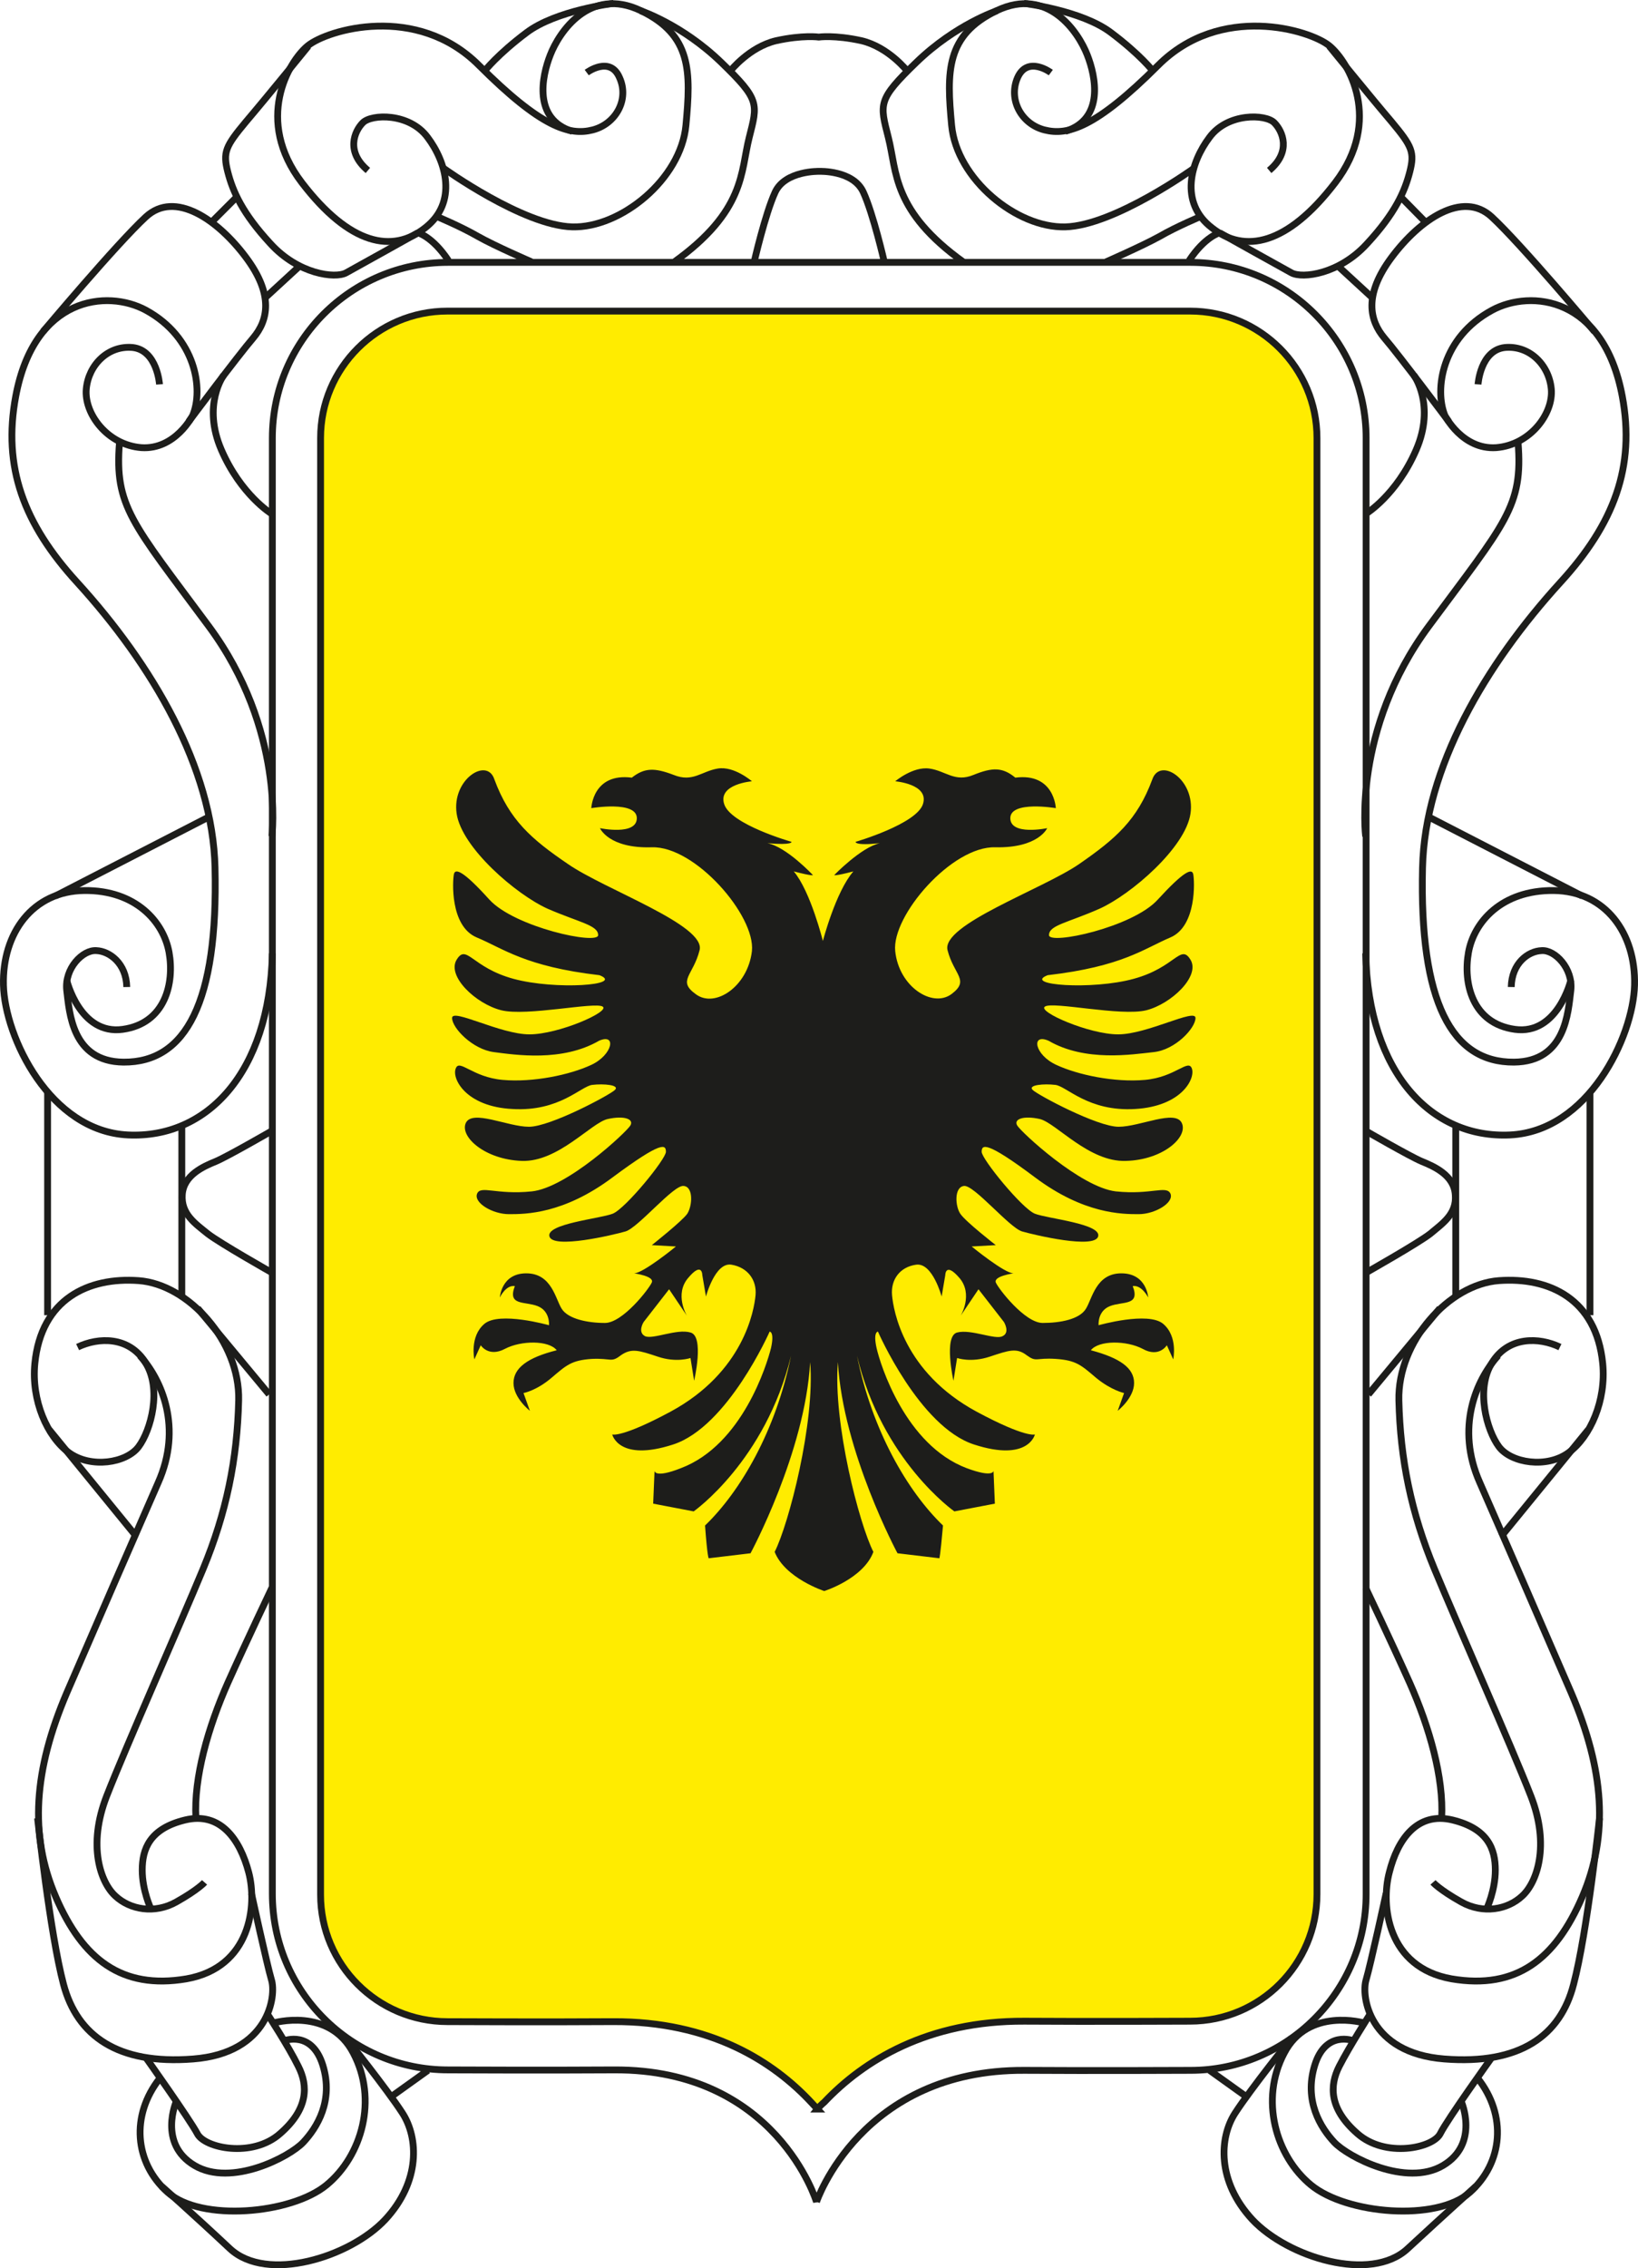 <?xml version="1.0" encoding="UTF-8" standalone="no"?>
<!-- Generator: Adobe Illustrator 21.0.0, SVG Export Plug-In . SVG Version: 6.00 Build 0)  -->

<svg
   xmlns:dc="http://purl.org/dc/elements/1.1/"
   xmlns:cc="http://creativecommons.org/ns#"
   xmlns:rdf="http://www.w3.org/1999/02/22-rdf-syntax-ns#"
   xmlns:svg="http://www.w3.org/2000/svg"
   xmlns="http://www.w3.org/2000/svg"
   xmlns:xlink="http://www.w3.org/1999/xlink"
   xmlns:sodipodi="http://sodipodi.sourceforge.net/DTD/sodipodi-0.dtd"
   xmlns:inkscape="http://www.inkscape.org/namespaces/inkscape"
   version="1.1"
   id="Слой_1"
   x="0px"
   y="0px"
   viewBox="0 0 360.019 498.319"
   xml:space="preserve"
   sodipodi:docname="hre.svg"
   width="360.019"
   height="498.319"
   inkscape:version="0.92.1 r15371"><defs
     id="defs145" /><sodipodi:namedview
     pagecolor="#ffffff"
     bordercolor="#666666"
     borderopacity="1"
     objecttolerance="10"
     gridtolerance="10"
     guidetolerance="10"
     inkscape:pageopacity="0"
     inkscape:pageshadow="2"
     inkscape:window-width="716"
     inkscape:window-height="480"
     id="namedview143"
     showgrid="false"
     inkscape:zoom="0.472"
     inkscape:cx="179.95967"
     inkscape:cy="249.17389"
     inkscape:window-x="0"
     inkscape:window-y="0"
     inkscape:window-maximized="0"
     inkscape:current-layer="Слой_1" /><style
     type="text/css"
     id="style2">
	.st0{fill:none;stroke:#1D1D1B;stroke-width:1.5;stroke-miterlimit:3.864;}
	.st1{clip-path:url(#SVGID_2_);fill:#FFEC00;}
	.st2{fill:#1D1D1B;}
</style><g
     id="g140"
     transform="translate(-70.04,-0.855)"><path
       class="st0"
       d="m 394.9,85.3 c 0,0 0.5,-7.5 5.9,-8.1 5.4,-0.5 9.7,3.8 10.2,9.1 0.5,5.4 -4.6,12.3 -12.1,12.9 -7.5,0.5 -11.3,-7.1 -11.3,-7.1 C 385.3,86.4 386.9,75 398,69 c 8.5,-4.6 24.5,-3 28.6,18.9 2.9,15.5 -1.8,28 -13.6,40.9 -16.5,18.1 -29.8,40.7 -30.3,62.7 -0.7,29.5 6.4,42.8 20.1,42.7 11.4,-0.1 11.9,-11 12.5,-15.8 0.5,-4.8 -3.5,-8.9 -6.4,-8.7 -3,0.1 -6.6,2.8 -6.7,8"
       id="path4"
       inkscape:connector-curvature="0"
       style="fill:none;stroke:#1d1d1b;stroke-width:1.5;stroke-miterlimit:3.864" /><path
       class="st0"
       d="m 415.3,216.2 c 0,0 -2.9,12.1 -12.3,10.8 -9.4,-1.3 -11.4,-10.2 -10.2,-16.9 1.2,-6.7 7.3,-13.7 18.7,-13.6 11.4,0.1 18.1,9.4 17.8,20.8 -0.3,11.4 -10.2,32.1 -27.4,32.9 -17.2,0.8 -31.1,-13.5 -31.7,-39.9"
       id="path6"
       inkscape:connector-curvature="0"
       style="fill:none;stroke:#1d1d1b;stroke-width:1.5;stroke-miterlimit:3.864" /><line
       class="st0"
       x1="417.8"
       y1="197.7"
       x2="383.8"
       y2="180.2"
       id="line8"
       style="fill:none;stroke:#1d1d1b;stroke-width:1.5;stroke-miterlimit:3.864" /><path
       class="st0"
       d="m 370.2,184.6 c 0,0 -3,-23.4 13.9,-46.2 16.9,-22.8 20.7,-26.3 19.6,-40.3"
       id="path10"
       inkscape:connector-curvature="0"
       style="fill:none;stroke:#1d1d1b;stroke-width:1.5;stroke-miterlimit:3.864" /><path
       class="st0"
       d="m 388.5,93.5 c 0,0 -11,-14.7 -14.2,-18.4 -3.2,-3.8 -4.6,-9.4 1.6,-17.7 6.2,-8.3 15.6,-14.8 22,-8.9 6.4,5.9 22.6,25.2 22.6,25.2"
       id="path12"
       inkscape:connector-curvature="0"
       style="fill:none;stroke:#1d1d1b;stroke-width:1.5;stroke-miterlimit:3.864" /><path
       class="st0"
       d="m 380.8,83.3 c 0,0 4.8,6.5 0.5,16.4 -4.3,9.9 -11,14 -11,14"
       id="path14"
       inkscape:connector-curvature="0"
       style="fill:none;stroke:#1d1d1b;stroke-width:1.5;stroke-miterlimit:3.864" /><path
       class="st0"
       d="m 301,16.8 c 0,0 -5.1,-3.8 -7.3,1.1 -2.1,4.8 0.8,10.2 5.9,11.5 5.1,1.3 11.3,-0.5 25,-14.2 13.7,-13.7 33.3,-7.8 37.6,-4.3 4.3,3.5 11.8,16.4 1.3,30.1 -10.5,13.7 -19.9,15.6 -27.1,9.9 -7.3,-5.6 -4.6,-14.5 -0.5,-19.9 4,-5.4 12.3,-5.1 14.2,-3.2 1.9,1.9 3.8,6.4 -1.1,10.5"
       id="path16"
       inkscape:connector-curvature="0"
       style="fill:none;stroke:#1d1d1b;stroke-width:1.5;stroke-miterlimit:3.864" /><path
       class="st0"
       d="m 332.5,37.8 c 0,0 -17.5,12.6 -28.3,12.9 -10.7,0.3 -23.9,-10.5 -25,-22.3 -1.1,-11.8 -1.3,-19.8 9.9,-25.2 11.3,-5.4 18,4.8 19.9,9.7 1.9,4.8 3.8,14.1 -4.8,16.8"
       id="path18"
       inkscape:connector-curvature="0"
       style="fill:none;stroke:#1d1d1b;stroke-width:1.5;stroke-miterlimit:3.864" /><path
       class="st0"
       d="m 295.1,1.6 c 0,0 12.6,1.5 19.1,6.4 6.4,4.8 9.2,8.4 9.2,8.4"
       id="path20"
       inkscape:connector-curvature="0"
       style="fill:none;stroke:#1d1d1b;stroke-width:1.5;stroke-miterlimit:3.864" /><path
       class="st0"
       d="m 289.2,3.2 c 0,0 -9.1,3 -17.7,11.3 -8.6,8.3 -8.1,9.1 -6.2,16.6 1.9,7.5 0.8,16.1 16.6,27.4"
       id="path22"
       inkscape:connector-curvature="0"
       style="fill:none;stroke:#1d1d1b;stroke-width:1.5;stroke-miterlimit:3.864" /><path
       class="st0"
       d="m 313.1,58.4 c 0,0 8,-3.5 11.8,-5.6 3.8,-2.2 9.1,-4.4 9.1,-4.4"
       id="path24"
       inkscape:connector-curvature="0"
       style="fill:none;stroke:#1d1d1b;stroke-width:1.5;stroke-miterlimit:3.864" /><path
       class="st0"
       d="m 338.1,52 c 0,0 -3.2,0.8 -6.7,6.1"
       id="path26"
       inkscape:connector-curvature="0"
       style="fill:none;stroke:#1d1d1b;stroke-width:1.5;stroke-miterlimit:3.864" /><path
       class="st0"
       d="m 338.1,52 c 0,0 13.4,7.5 15.8,8.8 2.4,1.3 10.5,0.3 16.6,-6.4 6.2,-6.7 8.3,-11.5 9.4,-15.8 1.1,-4.3 0.5,-5.6 -4,-11 C 371.3,22.2 362.2,11 362.2,11"
       id="path28"
       inkscape:connector-curvature="0"
       style="fill:none;stroke:#1d1d1b;stroke-width:1.5;stroke-miterlimit:3.864" /><line
       class="st0"
       x1="377.9"
       y1="44.1"
       x2="383.6"
       y2="49.9"
       id="line30"
       style="fill:none;stroke:#1d1d1b;stroke-width:1.5;stroke-miterlimit:3.864" /><line
       class="st0"
       x1="364.1"
       y1="59.3"
       x2="371.6"
       y2="66.2"
       id="line32"
       style="fill:none;stroke:#1d1d1b;stroke-width:1.5;stroke-miterlimit:3.864" /><path
       class="st0"
       d="m 412.9,296.8 c -4.6,-2.2 -11.3,-2.4 -14.9,3.4 -3.7,5.8 -1.2,14.9 1.5,18.5 2.7,3.6 10.5,4.8 15.3,1.3 4.8,-3.5 8.3,-11.5 7.5,-19.6 -1.4,-14.2 -11.8,-19 -22.8,-18.2 -11,0.8 -22.3,13.4 -22,26.3 0.3,12.9 2.7,24.7 7.8,37 5.1,12.3 16.9,38.9 21.2,49.9 4.3,11 1.3,19.1 -1.9,22 -3.2,3 -8.6,4 -13.4,1.3 -4.8,-2.7 -6.2,-4.3 -6.2,-4.3"
       id="path34"
       inkscape:connector-curvature="0"
       style="fill:none;stroke:#1d1d1b;stroke-width:1.5;stroke-miterlimit:3.864" /><path
       class="st0"
       d="m 396.8,420.2 c 0,0 1.9,-4 1.9,-8.5 0,-4.6 -1.6,-9.1 -9.4,-11 -7.8,-1.9 -12.1,4.3 -13.9,11.5 -1.9,7.2 -0.5,20.9 13.7,23.4 14.2,2.4 22.8,-4.3 28.7,-18 5.9,-13.7 4.8,-27.9 -2.4,-44.8 -7.3,-16.9 -14.8,-34.1 -20.1,-46.2 -5.4,-12.1 -0.8,-22.6 4,-27.9"
       id="path36"
       inkscape:connector-curvature="0"
       style="fill:none;stroke:#1d1d1b;stroke-width:1.5;stroke-miterlimit:3.864" /><line
       class="st0"
       x1="419.1"
       y1="315"
       x2="400"
       y2="338.4"
       id="line38"
       style="fill:none;stroke:#1d1d1b;stroke-width:1.5;stroke-miterlimit:3.864" /><line
       class="st0"
       x1="386.5"
       y1="288.3"
       x2="370.8"
       y2="307.2"
       id="line40"
       style="fill:none;stroke:#1d1d1b;stroke-width:1.5;stroke-miterlimit:3.864" /><path
       class="st0"
       d="m 374.7,416.8 c 0,0 -3.4,15.6 -4.4,19 -1.1,3.5 0.5,16.1 17.2,17.4 16.6,1.3 25.5,-5.1 28.4,-16.4 3,-11.3 5.7,-36.5 5.7,-36.5"
       id="path42"
       inkscape:connector-curvature="0"
       style="fill:none;stroke:#1d1d1b;stroke-width:1.5;stroke-miterlimit:3.864" /><path
       class="st0"
       d="m 397.9,452.9 c 0,0 -9.7,13.5 -11.3,16.7 -1.6,3.2 -12.1,5.4 -18.2,0 -6.2,-5.4 -6.2,-10.5 -4,-14.8 2.2,-4.3 6.8,-11.5 6.8,-11.5"
       id="path44"
       inkscape:connector-curvature="0"
       style="fill:none;stroke:#1d1d1b;stroke-width:1.5;stroke-miterlimit:3.864" /><path
       class="st0"
       d="m 367.5,449.2 c 0,0 -6.1,-2.4 -8.5,5.4 -2.4,7.8 1.3,13.7 4.3,16.9 3,3.2 15.8,9.9 23.9,5.1 8.1,-4.8 4,-14.1 4,-14.1"
       id="path46"
       inkscape:connector-curvature="0"
       style="fill:none;stroke:#1d1d1b;stroke-width:1.5;stroke-miterlimit:3.864" /><path
       class="st0"
       d="m 369.9,445.3 c 0,0 -12.3,-3.6 -17.6,6.6 -5.4,10.2 -1.9,22.6 5.9,29 7.8,6.4 27.6,8.1 34.9,1.6 7.3,-6.5 8.2,-16.9 1.7,-25.1"
       id="path48"
       inkscape:connector-curvature="0"
       style="fill:none;stroke:#1d1d1b;stroke-width:1.5;stroke-miterlimit:3.864" /><path
       class="st0"
       d="m 353.9,448.6 c 0,0 -8.9,11.1 -12.4,16.5 -3.5,5.4 -4,15 3.8,23.4 7.8,8.3 26,13.9 34.1,6.4 8.1,-7.5 15,-13.7 15,-13.7"
       id="path50"
       inkscape:connector-curvature="0"
       style="fill:none;stroke:#1d1d1b;stroke-width:1.5;stroke-miterlimit:3.864" /><line
       class="st0"
       x1="344"
       y1="461.5"
       x2="335.9"
       y2="455.7"
       id="line52"
       style="fill:none;stroke:#1d1d1b;stroke-width:1.5;stroke-miterlimit:3.864" /><path
       class="st0"
       d="m 370.2,349.7 c 0,0 5.4,11.3 9.7,20.9 4.3,9.7 7.5,20.8 7,29.7"
       id="path54"
       inkscape:connector-curvature="0"
       style="fill:none;stroke:#1d1d1b;stroke-width:1.5;stroke-miterlimit:3.864" /><line
       class="st0"
       x1="390"
       y1="248.1"
       x2="390"
       y2="285.5"
       id="line56"
       style="fill:none;stroke:#1d1d1b;stroke-width:1.5;stroke-miterlimit:3.864" /><line
       class="st0"
       x1="419.5"
       y1="240.9"
       x2="419.5"
       y2="289.8"
       id="line58"
       style="fill:none;stroke:#1d1d1b;stroke-width:1.5;stroke-miterlimit:3.864" /><path
       class="st0"
       d="m 370.2,249.3 c 0,0 9.7,5.6 12.3,6.7 2.7,1.1 7.1,3 7.4,7.3 0.4,4.3 -2.9,6.4 -5.5,8.6 -2.7,2.1 -14.2,8.6 -14.2,8.6"
       id="path60"
       inkscape:connector-curvature="0"
       style="fill:none;stroke:#1d1d1b;stroke-width:1.5;stroke-miterlimit:3.864" /><g
       id="g70"><defs
         id="defs63"><path
           id="SVGID_1_"
           d="m 249.7,464.2 -1.2,-1.3 c -8.5,-9.2 -22.4,-18 -43.7,-17.9 -14.2,0.1 -36.4,0 -36.4,0 -15.4,0 -27.9,-12.5 -27.9,-27.9 v -320 c 0,-15.4 12.5,-27.9 27.9,-27.9 h 81.1 82.1 c 15.4,0 27.9,12.5 27.9,27.9 V 417 c 0,15.4 -12.5,27.9 -27.9,27.9 0,0 -22.2,0.1 -36.4,0 -21.2,-0.1 -35.3,8.6 -44,17.8 -0.6,0.5 -1.1,1 -1.5,1.5 z"
           inkscape:connector-curvature="0" /></defs><clipPath
         id="SVGID_2_"><use
           xlink:href="#SVGID_1_"
           style="overflow:visible"
           id="use65"
           x="0"
           y="0"
           width="100%"
           height="100%" /></clipPath><rect
         x="124.3"
         y="53.3"
         class="st1"
         width="260.4"
         height="410.1"
         clip-path="url(#SVGID_2_)"
         id="rect68"
         style="fill:#ffec00" /></g><path
       class="st0"
       d="m 249.7,464.2 -1.2,-1.3 c -8.5,-9.2 -22.4,-18 -43.7,-17.9 -14.2,0.1 -36.4,0 -36.4,0 -15.4,0 -27.9,-12.5 -27.9,-27.9 v -320 c 0,-15.4 12.5,-27.9 27.9,-27.9 h 163.2 c 15.4,0 27.9,12.5 27.9,27.9 V 417 c 0,15.4 -12.5,27.9 -27.9,27.9 0,0 -22.2,0.1 -36.4,0 -21.2,-0.1 -35.3,8.6 -44,17.8 -0.6,0.5 -1.1,1 -1.5,1.5 z"
       id="path72"
       inkscape:connector-curvature="0"
       style="fill:none;stroke:#1d1d1b;stroke-width:1.5;stroke-miterlimit:3.864" /><path
       class="st0"
       d="m 105.1,85.3 c 0,0 -0.5,-7.5 -5.9,-8.1 -5.4,-0.5 -9.7,3.8 -10.2,9.1 -0.5,5.4 4.6,12.3 12.1,12.9 7.5,0.5 11.3,-7.1 11.3,-7.1 2.4,-5.7 0.7,-17.1 -10.3,-23.1 -8.5,-4.6 -24.5,-3 -28.6,18.9 -2.9,15.5 1.7,28 13.5,40.9 16.5,18.1 29.8,40.7 30.3,62.7 0.7,29.5 -6.4,42.8 -20.1,42.7 -11.4,-0.1 -11.9,-11 -12.5,-15.8 -0.5,-4.8 3.5,-8.9 6.5,-8.7 2.9,0.1 6.6,2.8 6.7,8"
       id="path74"
       inkscape:connector-curvature="0"
       style="fill:none;stroke:#1d1d1b;stroke-width:1.5;stroke-miterlimit:3.864" /><path
       class="st0"
       d="m 84.7,216.2 c 0,0 2.9,12.1 12.3,10.8 9.4,-1.3 11.4,-10.2 10.2,-16.9 -1.2,-6.7 -7.3,-13.7 -18.6,-13.6 -11.4,0.1 -18.1,9.4 -17.8,20.8 0.3,11.4 10.2,32.1 27.4,32.9 17.2,0.8 31.1,-13.5 31.7,-39.9"
       id="path76"
       inkscape:connector-curvature="0"
       style="fill:none;stroke:#1d1d1b;stroke-width:1.5;stroke-miterlimit:3.864" /><line
       class="st0"
       x1="82.2"
       y1="197.7"
       x2="116.2"
       y2="180.2"
       id="line78"
       style="fill:none;stroke:#1d1d1b;stroke-width:1.5;stroke-miterlimit:3.864" /><path
       class="st0"
       d="m 129.8,184.6 c 0,0 3,-23.4 -13.9,-46.2 C 99,115.6 95.2,112.1 96.3,98.1"
       id="path80"
       inkscape:connector-curvature="0"
       style="fill:none;stroke:#1d1d1b;stroke-width:1.5;stroke-miterlimit:3.864" /><path
       class="st0"
       d="m 111.5,93.5 c 0,0 11,-14.7 14.2,-18.4 3.2,-3.8 4.6,-9.4 -1.6,-17.7 -6.2,-8.3 -15.6,-14.8 -22,-8.9 -6.4,5.9 -22.6,25.2 -22.6,25.2"
       id="path82"
       inkscape:connector-curvature="0"
       style="fill:none;stroke:#1d1d1b;stroke-width:1.5;stroke-miterlimit:3.864" /><path
       class="st0"
       d="m 119.2,83.3 c 0,0 -4.8,6.5 -0.5,16.4 4.3,9.9 11,14 11,14"
       id="path84"
       inkscape:connector-curvature="0"
       style="fill:none;stroke:#1d1d1b;stroke-width:1.5;stroke-miterlimit:3.864" /><path
       class="st0"
       d="m 199,16.8 c 0,0 5.1,-3.8 7.2,1.1 2.2,4.8 -0.8,10.2 -5.9,11.5 -5.1,1.3 -11.3,-0.5 -25,-14.2 C 161.6,1.5 142,7.4 137.7,10.9 c -4.3,3.5 -11.8,16.4 -1.3,30.1 10.5,13.7 19.9,15.6 27.1,9.9 7.2,-5.6 4.6,-14.5 0.5,-19.9 -4,-5.4 -12.3,-5.1 -14.2,-3.2 -1.9,1.9 -3.8,6.4 1.1,10.5"
       id="path86"
       inkscape:connector-curvature="0"
       style="fill:none;stroke:#1d1d1b;stroke-width:1.5;stroke-miterlimit:3.864" /><path
       class="st0"
       d="m 167.5,37.8 c 0,0 17.5,12.6 28.3,12.9 10.7,0.3 23.9,-10.5 25,-22.3 1.1,-11.8 1.3,-19.8 -9.9,-25.2 -11.3,-5.4 -18,4.8 -19.9,9.7 -1.9,4.8 -3.8,14.1 4.8,16.8"
       id="path88"
       inkscape:connector-curvature="0"
       style="fill:none;stroke:#1d1d1b;stroke-width:1.5;stroke-miterlimit:3.864" /><path
       class="st0"
       d="m 204.9,1.6 c 0,0 -12.6,1.5 -19.1,6.4 -6.4,4.8 -9.2,8.4 -9.2,8.4"
       id="path90"
       inkscape:connector-curvature="0"
       style="fill:none;stroke:#1d1d1b;stroke-width:1.5;stroke-miterlimit:3.864" /><path
       class="st0"
       d="m 210.8,3.2 c 0,0 9.1,3 17.7,11.3 8.6,8.3 8.1,9.1 6.2,16.6 -1.9,7.5 -0.8,16.1 -16.6,27.4"
       id="path92"
       inkscape:connector-curvature="0"
       style="fill:none;stroke:#1d1d1b;stroke-width:1.5;stroke-miterlimit:3.864" /><path
       class="st0"
       d="m 186.9,58.4 c 0,0 -8.1,-3.5 -11.8,-5.6 -3.8,-2.2 -9.1,-4.4 -9.1,-4.4"
       id="path94"
       inkscape:connector-curvature="0"
       style="fill:none;stroke:#1d1d1b;stroke-width:1.5;stroke-miterlimit:3.864" /><path
       class="st0"
       d="m 161.9,52 c 0,0 3.2,0.8 6.7,6.1"
       id="path96"
       inkscape:connector-curvature="0"
       style="fill:none;stroke:#1d1d1b;stroke-width:1.5;stroke-miterlimit:3.864" /><path
       class="st0"
       d="m 161.9,52 c 0,0 -13.4,7.5 -15.8,8.8 -2.4,1.3 -10.5,0.3 -16.6,-6.4 -6.2,-6.7 -8.3,-11.5 -9.4,-15.8 -1.1,-4.3 -0.5,-5.6 4,-11 4.6,-5.4 13.7,-16.6 13.7,-16.6"
       id="path98"
       inkscape:connector-curvature="0"
       style="fill:none;stroke:#1d1d1b;stroke-width:1.5;stroke-miterlimit:3.864" /><line
       class="st0"
       x1="122.1"
       y1="44.1"
       x2="116.3"
       y2="49.9"
       id="line100"
       style="fill:none;stroke:#1d1d1b;stroke-width:1.5;stroke-miterlimit:3.864" /><line
       class="st0"
       x1="135.9"
       y1="59.3"
       x2="128.4"
       y2="66.2"
       id="line102"
       style="fill:none;stroke:#1d1d1b;stroke-width:1.5;stroke-miterlimit:3.864" /><path
       class="st0"
       d="m 87.1,296.8 c 4.6,-2.2 11.3,-2.4 14.9,3.4 3.7,5.8 1.2,14.9 -1.5,18.5 -2.7,3.6 -10.5,4.8 -15.3,1.3 -4.8,-3.5 -8.3,-11.5 -7.5,-19.6 1.4,-14.2 11.8,-19 22.8,-18.2 11,0.8 22.3,13.4 22,26.3 -0.3,12.9 -2.7,24.7 -7.8,37 -5.1,12.3 -16.9,38.9 -21.2,49.9 -4.3,11 -1.3,19.1 1.9,22 3.2,3 8.6,4 13.4,1.3 4.8,-2.7 6.2,-4.3 6.2,-4.3"
       id="path104"
       inkscape:connector-curvature="0"
       style="fill:none;stroke:#1d1d1b;stroke-width:1.5;stroke-miterlimit:3.864" /><path
       class="st0"
       d="m 103.2,420.2 c 0,0 -1.9,-4 -1.9,-8.5 0,-4.6 1.6,-9.1 9.4,-11 7.8,-1.9 12.1,4.3 14,11.5 1.9,7.2 0.5,20.9 -13.7,23.4 -14.2,2.4 -22.8,-4.3 -28.7,-18 -5.9,-13.7 -4.8,-27.9 2.4,-44.8 7.3,-16.9 14.8,-34.1 20.1,-46.2 5.4,-12.1 0.8,-22.6 -4,-27.9"
       id="path106"
       inkscape:connector-curvature="0"
       style="fill:none;stroke:#1d1d1b;stroke-width:1.5;stroke-miterlimit:3.864" /><line
       class="st0"
       x1="80.9"
       y1="315"
       x2="100"
       y2="338.4"
       id="line108"
       style="fill:none;stroke:#1d1d1b;stroke-width:1.5;stroke-miterlimit:3.864" /><line
       class="st0"
       x1="113.5"
       y1="288.3"
       x2="129.2"
       y2="307.2"
       id="line110"
       style="fill:none;stroke:#1d1d1b;stroke-width:1.5;stroke-miterlimit:3.864" /><path
       class="st0"
       d="m 125.3,416.8 c 0,0 3.4,15.6 4.4,19 1.1,3.5 -0.5,16.1 -17.2,17.4 C 95.9,454.5 87,448.1 84,436.8 81,425.5 78.3,400.3 78.3,400.3"
       id="path112"
       inkscape:connector-curvature="0"
       style="fill:none;stroke:#1d1d1b;stroke-width:1.5;stroke-miterlimit:3.864" /><path
       class="st0"
       d="m 102.1,452.9 c 0,0 9.6,13.5 11.3,16.7 1.6,3.2 12.1,5.4 18.2,0 6.2,-5.4 6.2,-10.5 4,-14.8 -2.1,-4.3 -6.8,-11.5 -6.8,-11.5"
       id="path114"
       inkscape:connector-curvature="0"
       style="fill:none;stroke:#1d1d1b;stroke-width:1.5;stroke-miterlimit:3.864" /><path
       class="st0"
       d="m 132.5,449.2 c 0,0 6.1,-2.4 8.5,5.4 2.4,7.8 -1.3,13.7 -4.3,16.9 -3,3.2 -15.8,9.9 -23.9,5.1 -8.1,-4.8 -4,-14.1 -4,-14.1"
       id="path116"
       inkscape:connector-curvature="0"
       style="fill:none;stroke:#1d1d1b;stroke-width:1.5;stroke-miterlimit:3.864" /><path
       class="st0"
       d="m 130.1,445.3 c 0,0 12.3,-3.6 17.6,6.6 5.4,10.2 1.9,22.6 -5.9,29 -7.8,6.4 -27.6,8.1 -34.9,1.6 -7.3,-6.5 -8.2,-16.9 -1.7,-25.1"
       id="path118"
       inkscape:connector-curvature="0"
       style="fill:none;stroke:#1d1d1b;stroke-width:1.5;stroke-miterlimit:3.864" /><path
       class="st0"
       d="m 146.1,448.6 c 0,0 8.9,11.1 12.4,16.5 3.5,5.4 4,15 -3.8,23.4 -7.8,8.3 -26,13.9 -34.1,6.4 -8,-7.5 -15,-13.7 -15,-13.7"
       id="path120"
       inkscape:connector-curvature="0"
       style="fill:none;stroke:#1d1d1b;stroke-width:1.5;stroke-miterlimit:3.864" /><line
       class="st0"
       x1="156"
       y1="461.5"
       x2="164.1"
       y2="455.7"
       id="line122"
       style="fill:none;stroke:#1d1d1b;stroke-width:1.5;stroke-miterlimit:3.864" /><path
       class="st0"
       d="m 129.8,349.7 c 0,0 -5.4,11.3 -9.7,20.9 -4.3,9.7 -7.5,20.8 -7,29.7"
       id="path124"
       inkscape:connector-curvature="0"
       style="fill:none;stroke:#1d1d1b;stroke-width:1.5;stroke-miterlimit:3.864" /><line
       class="st0"
       x1="110"
       y1="248.1"
       x2="110"
       y2="285.5"
       id="line126"
       style="fill:none;stroke:#1d1d1b;stroke-width:1.5;stroke-miterlimit:3.864" /><line
       class="st0"
       x1="80.5"
       y1="240.9"
       x2="80.5"
       y2="289.8"
       id="line128"
       style="fill:none;stroke:#1d1d1b;stroke-width:1.5;stroke-miterlimit:3.864" /><path
       class="st0"
       d="m 129.8,249.3 c 0,0 -9.7,5.6 -12.3,6.7 -2.7,1.1 -7.1,3 -7.4,7.3 -0.3,4.3 2.9,6.4 5.6,8.6 2.7,2.1 14.2,8.6 14.2,8.6"
       id="path130"
       inkscape:connector-curvature="0"
       style="fill:none;stroke:#1d1d1b;stroke-width:1.5;stroke-miterlimit:3.864" /><path
       class="st0"
       d="m 249.5,484.6 c 0,0 -8.8,-29.2 -44.5,-29 -14.2,0.1 -36.5,0 -36.5,0 -21.3,0 -38.6,-17.3 -38.6,-38.7 V 97.1 c 0,-21.3 17.3,-38.6 38.6,-38.6 h 163.2 c 21.3,0 38.6,17.3 38.6,38.6 V 417 c 0,21.3 -17.3,38.7 -38.6,38.7 0,0 -22.3,0.1 -36.5,0 -35.9,-0.2 -45.7,28.9 -45.7,28.9 z"
       id="path132"
       inkscape:connector-curvature="0"
       style="fill:none;stroke:#1d1d1b;stroke-width:1.5;stroke-miterlimit:3.864" /><path
       class="st0"
       d="m 235.8,58.4 c 0,0 2.4,-10.5 4.6,-15.3 2.2,-4.8 9.7,-4.6 9.7,-4.6 0,0 7.5,-0.3 9.7,4.6 2.2,4.8 4.6,15.3 4.6,15.3"
       id="path134"
       inkscape:connector-curvature="0"
       style="fill:none;stroke:#1d1d1b;stroke-width:1.5;stroke-miterlimit:3.864" /><path
       class="st0"
       d="m 269.4,16.4 c 0,0 -4.1,-5.2 -10,-6.6 C 253.5,8.5 250,9 250,9 c 0,0 -3.5,-0.5 -9.4,0.8 -5.9,1.4 -10,6.6 -10,6.6"
       id="path136"
       inkscape:connector-curvature="0"
       style="fill:none;stroke:#1d1d1b;stroke-width:1.5;stroke-miterlimit:3.864" /><path
       class="st2"
       d="m 250.9,207.6 c 0,0 2.8,-10.8 6.7,-15.3 -4.2,1.1 -4.2,0.8 -4.2,0.8 0,0 5.9,-6.1 10,-7 -5.6,0.6 -5.3,-0.3 -5.3,-0.3 0,0 13.4,-3.9 14.8,-8.3 1.4,-4.4 -6.1,-5 -6.1,-5 0,0 3.9,-3.3 7.5,-2.8 3.6,0.5 5.6,3.1 9.7,1.4 4.2,-1.7 6.4,-1.7 9.2,0.6 8.6,-1.1 8.9,6.7 8.9,6.7 0,0 -10,-1.7 -10,2.2 0,3.9 8.1,2.2 8.1,2.2 0,0 -1.9,4.4 -11.4,4.2 -9.5,-0.3 -22.8,15 -22,22.8 0.8,7.8 8.1,12.5 12.3,9.5 4.2,-3.1 0.6,-4.2 -0.8,-9.7 -1.4,-5.6 20.9,-13.4 28.9,-18.9 8.1,-5.6 12.8,-9.7 16.1,-18.6 1.7,-5 9.5,0 8.4,7.5 -1.1,7.5 -13.1,17.8 -20,20.9 -7,3.1 -11.1,3.6 -11.1,5.8 0,2.2 18.4,-1.7 23.9,-7.8 5.6,-6.1 7.5,-7 7.8,-5.6 0.3,1.4 0.8,11.4 -5,13.9 -5.9,2.5 -10.6,6.4 -27,8.3 -5.6,2.2 9.8,3.3 18.9,0.8 9.2,-2.5 10.3,-7.8 12.5,-4.2 2.2,3.6 -4.2,9.7 -9.7,11.1 -5.6,1.4 -20.6,-2 -22.3,-0.8 -1.7,1.1 9.7,6.1 16.1,6.1 6.4,0 17,-5.8 17,-3.6 0,2.2 -4.4,7 -9.2,7.5 -4.7,0.5 -15,2.2 -23.1,-2.5 -3.9,-1.7 -3.1,3.1 1.7,5.3 4.7,2.2 12.8,3.9 19.5,3.3 6.7,-0.6 9.5,-4.7 10.3,-2.5 0.8,2.2 -2.2,8.3 -12.5,8.9 -10.3,0.6 -15,-5 -17.5,-5.3 -2.5,-0.3 -6.1,0 -5,1.1 1.1,1.1 14.2,8.1 18.9,8.1 4.7,0 12.5,-3.9 13.9,-0.8 1.4,3.1 -4.2,8.1 -12.3,8.3 -8.1,0.3 -15.3,-8.3 -18.9,-9.2 -3.6,-0.8 -5.8,0 -5,1.4 0.8,1.4 13.9,13.6 21.7,14.5 7.8,0.8 11.1,-1.4 12,0.5 0.8,2 -3.4,4.5 -7,4.5 -3.6,0 -12,0 -22.8,-8.1 -10.8,-8.1 -11.7,-7.2 -11.7,-5.6 0,1.6 8.9,12.5 11.7,13.6 2.8,1.1 14.7,2.2 13.9,5 -0.8,2.8 -13.9,-0.3 -16.7,-1.1 -2.8,-0.8 -10.6,-10.3 -12.8,-10 -2.2,0.3 -1.9,4.5 -0.8,6.1 1.1,1.7 7.8,6.9 7.8,6.9 l -5.3,0.3 c 0,0 7.2,5.9 9.2,5.9 0,0 -4.4,0.6 -3.9,2 0.6,1.4 6.4,8.9 10.3,8.9 3.9,0 8.1,-0.8 9.5,-3.1 1.4,-2.2 2.2,-7.8 7.8,-7.8 5.6,0 5.9,5.3 5.9,5.3 0,0 -1.4,-2.8 -3.4,-2.5 1.7,4.4 -2.2,3.3 -5,4.4 -2.8,1.1 -2.5,4.2 -2.5,4.2 0,0 10.9,-3.1 14.2,-0.3 3.3,2.8 2.2,7.8 2.2,7.8 l -1.4,-3.1 c 0,0 -1.7,2.8 -5.3,0.8 -3.6,-1.9 -9.7,-1.9 -11.4,0.3 6.4,1.7 9.5,3.9 9.5,7.2 0,3.3 -3.6,6.1 -3.6,6.1 l 1.4,-3.9 c 0,0 -2.8,-0.6 -6.1,-3.3 -3.3,-2.8 -4.4,-3.9 -8.9,-4.2 -4.5,-0.3 -4.2,0.8 -6.4,-0.8 -2.2,-1.7 -3.9,-1.1 -8.1,0.3 -4.2,1.4 -7.2,0.3 -7.2,0.3 l -0.8,5 c 0,0 -2.2,-9.8 0.8,-10.6 3.1,-0.8 8.4,1.7 10,0.8 1.7,-0.8 0.3,-3.1 0.3,-3.1 l -5.6,-7.2 -3.9,5.8 c 0,0 2.8,-4.7 -0.3,-8.3 -3.1,-3.6 -3.1,-0.6 -3.1,-0.6 l -0.8,4.7 c 0,0 -2,-7.5 -5.6,-7 -3.6,0.5 -5.6,3.3 -5.3,6.7 0.3,3.3 2.5,16.9 18.6,25.6 10.8,5.8 12.8,5 12.8,5 0,0 -1.4,6.1 -13.4,2.2 -12,-3.9 -21.1,-24.8 -21.1,-24.8 0,0 -1.1,0 -0.3,3.6 0.8,3.6 6.3,21.3 19.8,26.4 5.9,2.2 5.9,0.6 5.9,0.6 l 0.3,7.2 -8.9,1.7 c 0,0 -15.9,-11.1 -21.4,-34.2 3.3,16.4 11.1,29.8 18.9,37.3 -0.6,6.9 -0.8,7.2 -0.8,7.2 l -9.2,-1.1 c 0,0 -12,-22.3 -13.1,-42 -1.1,13.4 4.7,35.6 7.8,41.7 -2.2,5.9 -10.8,8.6 -10.8,8.6 0,0 -8.6,-2.8 -10.9,-8.6 3.1,-6.1 8.9,-28.4 7.8,-41.7 -1.1,19.8 -13.1,42 -13.1,42 l -9.2,1.1 c 0,0 -0.3,-0.3 -0.8,-7.2 7.8,-7.5 15.6,-20.9 18.9,-37.3 -5.6,23.1 -21.4,34.2 -21.4,34.2 l -8.9,-1.7 0.3,-7.2 c 0,0 0,1.7 5.8,-0.6 13.5,-5.1 18.9,-22.8 19.8,-26.4 0.8,-3.6 -0.3,-3.6 -0.3,-3.6 0,0 -9.2,20.9 -21.2,24.8 -12,3.9 -13.4,-2.2 -13.4,-2.2 0,0 2,0.8 12.8,-5 16.1,-8.7 18.4,-22.3 18.7,-25.6 0.3,-3.3 -1.7,-6.1 -5.3,-6.7 -3.6,-0.6 -5.6,7 -5.6,7 l -0.8,-4.7 c 0,0 0,-3.1 -3.1,0.6 -3.1,3.6 -0.3,8.3 -0.3,8.3 l -3.9,-5.8 -5.6,7.2 c 0,0 -1.4,2.2 0.3,3.1 1.7,0.8 7,-1.7 10,-0.8 3.1,0.8 0.8,10.6 0.8,10.6 l -0.8,-5 c 0,0 -3.1,1.1 -7.2,-0.3 -4.2,-1.4 -5.8,-1.9 -8.1,-0.3 -2.2,1.7 -2,0.6 -6.4,0.8 -4.5,0.3 -5.6,1.4 -8.9,4.2 -3.3,2.8 -6.1,3.3 -6.1,3.3 l 1.4,3.9 c 0,0 -3.6,-2.8 -3.6,-6.1 0,-3.3 3.1,-5.6 9.5,-7.2 -1.7,-2.2 -7.8,-2.2 -11.4,-0.3 -3.6,1.9 -5.3,-0.8 -5.3,-0.8 l -1.4,3.1 c 0,0 -1.1,-5 2.2,-7.8 3.3,-2.8 14.2,0.3 14.2,0.3 0,0 0.3,-3.1 -2.5,-4.2 -2.8,-1.1 -6.7,0 -5,-4.4 -2,-0.3 -3.3,2.5 -3.3,2.5 0,0 0.3,-5.3 5.8,-5.3 5.6,0 6.4,5.6 7.8,7.8 1.4,2.2 5.6,3.1 9.5,3.1 3.9,0 9.7,-7.5 10.3,-8.9 0.6,-1.4 -3.9,-2 -3.9,-2 2,0 9.2,-5.9 9.2,-5.9 l -5.3,-0.3 c 0,0 6.7,-5.3 7.8,-6.9 1.1,-1.7 1.4,-5.9 -0.8,-6.1 -2.2,-0.3 -10,9.2 -12.8,10 -2.8,0.8 -15.9,3.9 -16.7,1.1 -0.8,-2.8 11.1,-3.9 13.9,-5 2.8,-1.1 11.7,-12 11.7,-13.6 0,-1.6 -0.8,-2.5 -11.7,5.6 -10.8,8.1 -19.2,8.1 -22.8,8.1 -3.6,0 -7.8,-2.5 -7,-4.5 0.8,-1.9 4.2,0.3 12,-0.5 7.8,-0.8 20.9,-13.1 21.7,-14.5 0.8,-1.4 -1.4,-2.2 -5,-1.4 -3.6,0.8 -10.9,9.5 -18.9,9.2 -8.1,-0.3 -13.6,-5.3 -12.3,-8.3 1.4,-3.1 9.2,0.8 13.9,0.8 4.7,0 17.8,-7 18.9,-8.1 1.1,-1.1 -2.5,-1.4 -5,-1.1 -2.5,0.3 -7.2,5.9 -17.5,5.3 -10.3,-0.5 -13.4,-6.7 -12.5,-8.9 0.8,-2.2 3.6,1.9 10.3,2.5 6.7,0.6 14.8,-1.1 19.5,-3.3 4.7,-2.2 5.6,-7 1.7,-5.3 -8.1,4.7 -18.4,3.1 -23.1,2.5 -4.7,-0.6 -9.2,-5.3 -9.2,-7.5 0,-2.2 10.6,3.6 17,3.6 6.4,0 17.8,-5 16.1,-6.1 -1.7,-1.1 -16.7,2.2 -22.3,0.8 -5.6,-1.4 -12,-7.5 -9.8,-11.1 2.2,-3.6 3.3,1.7 12.5,4.2 9.2,2.5 24.5,1.4 18.9,-0.8 -16.4,-1.9 -21.2,-5.9 -27,-8.3 -5.9,-2.5 -5.3,-12.5 -5,-13.9 0.3,-1.4 2.2,-0.6 7.8,5.6 5.6,6.1 23.9,10 23.9,7.8 0,-2.2 -4.2,-2.8 -11.1,-5.8 -6.9,-3.1 -18.9,-13.4 -20,-20.9 -1.1,-7.5 6.7,-12.5 8.3,-7.5 3.3,8.9 8.1,13.1 16.2,18.6 8.1,5.6 30.3,13.4 28.9,18.9 -1.4,5.6 -5,6.7 -0.8,9.7 4.2,3.1 11.4,-1.7 12.3,-9.5 0.8,-7.8 -12.5,-23.1 -22,-22.8 -9.5,0.3 -11.4,-4.2 -11.4,-4.2 0,0 8.1,1.7 8.1,-2.2 0,-3.9 -10,-2.2 -10,-2.2 0,0 0.3,-7.8 8.9,-6.7 2.8,-2.2 5,-2.2 9.2,-0.6 4.2,1.7 6.1,-0.8 9.7,-1.4 3.6,-0.6 7.5,2.8 7.5,2.8 0,0 -7.5,0.6 -6.1,5 1.4,4.5 14.8,8.3 14.8,8.3 0,0 0.3,0.8 -5.3,0.3 4.2,0.8 10,7 10,7 0,0 0,0.3 -4.2,-0.8 3.7,4.4 6.4,15.3 6.4,15.3"
       id="path138"
       inkscape:connector-curvature="0"
       style="fill:#1d1d1b" /></g></svg>